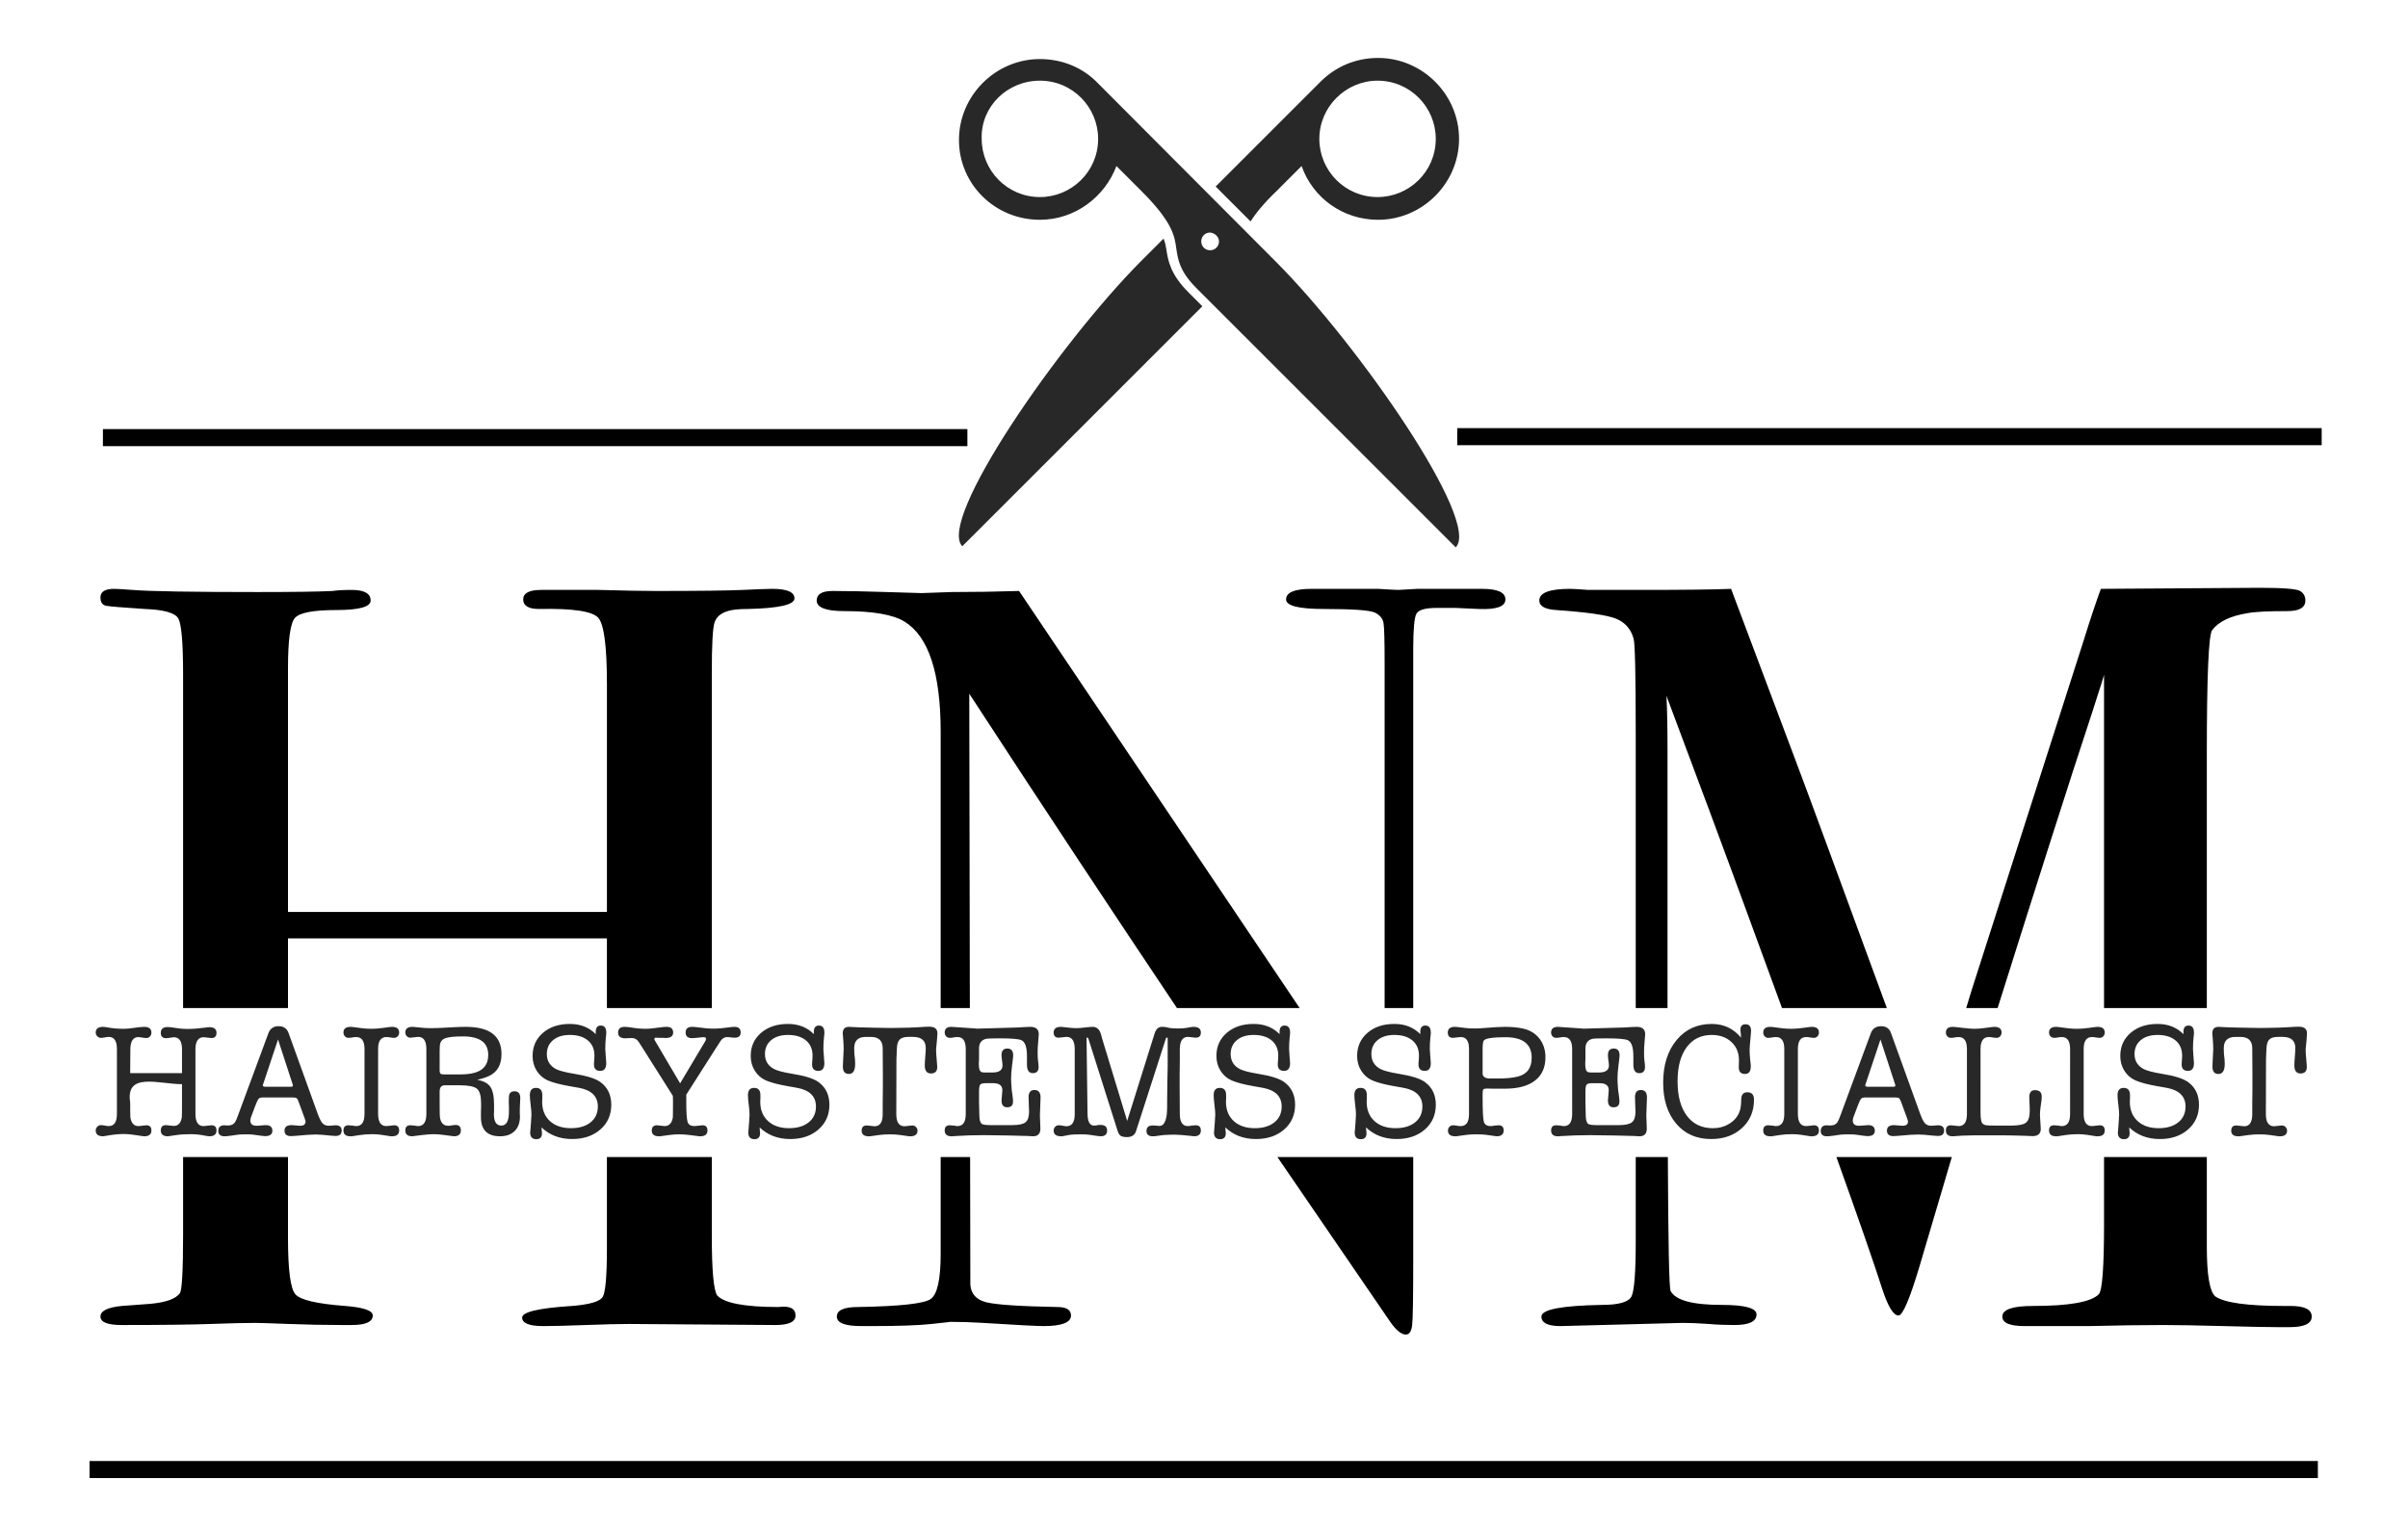 <?xml version="1.0" encoding="UTF-8" standalone="no"?>
<!-- Generator: Assembly 2.4 - http://assemblyapp.co -->

<svg
   version="1.1"
   width="3571.138"
   height="2272.675"
   viewBox="0 0 3571.139 2272.675"
   id="svg241"
   sodipodi:docname="banner.svg"
   inkscape:version="1.2.2 (b0a84865, 2022-12-01)"
   xmlns:inkscape="http://www.inkscape.org/namespaces/inkscape"
   xmlns:sodipodi="http://sodipodi.sourceforge.net/DTD/sodipodi-0.dtd"
   xmlns="http://www.w3.org/2000/svg"
   xmlns:svg="http://www.w3.org/2000/svg">
  <defs
     id="defs245" />
  <sodipodi:namedview
     id="namedview243"
     pagecolor="#ffffff"
     bordercolor="#000000"
     borderopacity="0.25"
     inkscape:showpageshadow="2"
     inkscape:pageopacity="0.0"
     inkscape:pagecheckerboard="0"
     inkscape:deskcolor="#d1d1d1"
     showgrid="false"
     inkscape:zoom="0.13421235"
     inkscape:cx="909.00722"
     inkscape:cy="894.10547"
     inkscape:window-width="1309"
     inkscape:window-height="854"
     inkscape:window-x="0"
     inkscape:window-y="44"
     inkscape:window-maximized="0"
     inkscape:current-layer="svg241" />
  <path
     d="m 1729.687,369.624 c -0.822,-4.933 -1.644,-9.867 -4.111,-15.623 l -33.711,33.711 c -121.687,122.509 -302.573,383.972 -264.751,422.616 l 356.016,-356.017 -20.555,-20.555 c -27.133,-27.133 -30.422,-47.689 -32.888,-64.132 z m 163.619,-86.332 37,-36.999 c 16.444,46.866 60.843,79.754 113.465,79.754 65.776,0 120.043,-54.265 120.043,-120.043 0,-65.776 -54.266,-120.043 -120.043,-120.043 -33.711,0 -63.311,13.156 -85.51,35.355 l -155.398,155.398 51.799,51.798 c 6.577,-10.688 18.911,-26.31 38.644,-45.221 z M 2042.949,119.672 c 48.51,0 86.332,39.466 86.332,86.331 0,48.51 -39.466,86.332 -86.332,86.332 -48.51,0 -86.332,-39.466 -86.332,-86.332 0,-47.688 39.466,-86.331 86.332,-86.331 z m -500.725,206.374 c 51.798,0 96.198,-33.71 113.465,-79.754 l 36.999,36.999 c 46.044,46.044 49.333,66.599 51.799,85.51 2.467,16.444 4.933,32.889 27.955,56.732 l 386.439,386.439 c 37.821,-37.822 -143.064,-299.284 -265.574,-422.616 L 1627.733,122.961 c -21.378,-22.199 -51.8,-35.354 -85.51,-35.354 -65.777,0 -120.043,54.265 -120.043,120.043 0,65.776 53.444,118.397 120.043,118.397 z m 265.573,32.067 c 0,7.399 -5.755,13.155 -13.155,13.155 -7.4,0 -13.155,-5.756 -13.155,-13.155 0,-7.4 5.755,-13.156 13.155,-13.156 7.4,0.823 13.155,6.577 13.155,13.156 z M 1542.224,119.672 c 48.51,0 86.331,39.466 86.331,86.331 0,48.51 -39.465,86.332 -86.331,86.332 -48.51,0 -86.332,-39.466 -86.332,-86.332 -1.644,-47.688 37.822,-86.331 86.332,-86.331 z"
     fill="#282828"
     fill-opacity="1"
     id="siccors"
     style="stroke-width:12.656" />
  <path
     id="path214"
     style="stroke-width:12.656"
     d="m 3351.36,871.979 -235.698,1.572 c -7.341,19.904 -15.719,45.046 -25.148,75.425 l -166.559,520.113 c -2.739,8.628 -5.29,17.632 -8.011,26.296 h 46.617 c 57.834,-183.769 106.933,-337.935 140.522,-439.558 11.53,-35.617 17.288,-53.948 17.288,-54.996 v 494.554 h 152.419 v -376.705 c 0,-115.231 2.62,-176.512 7.859,-183.845 9.429,-12.571 26.719,-20.952 51.855,-25.142 10.479,-2.095 30.375,-3.143 59.712,-3.143 17.807,0 26.718,-5.238 26.718,-15.713 0,-6.285 -2.62,-10.999 -7.859,-14.142 -5.24,-3.143 -25.149,-4.715 -59.714,-4.715 z m -3181.959,1.572 c -13.618,0 -20.428,4.192 -20.428,12.572 0,7.333 2.874,11.523 8.632,12.57 5.771,1.048 24.882,2.619 57.358,4.715 28.287,1.048 44.778,5.761 49.499,14.142 4.708,8.381 7.075,36.141 7.075,83.281 v 494.554 H 427.097 V 1392.094 H 900.07 v 103.291 h 155.562 V 997.687 c 0,-40.855 1.31,-65.473 3.929,-73.854 2.619,-8.38 9.165,-14.142 19.64,-17.285 6.286,-2.095 16.239,-3.141 29.857,-3.141 46.093,-1.048 69.139,-6.285 69.139,-15.713 0,-9.428 -11.001,-14.144 -33,-14.144 -6.285,0 -20.689,0.524 -43.211,1.572 -22.523,1.048 -65.734,1.572 -129.635,1.572 -18.855,0 -47.139,-0.524 -84.851,-1.572 h -76.997 -7.857 c -17.809,0 -26.712,4.714 -26.712,14.142 0,9.428 7.857,14.144 23.571,14.144 50.282,-1.048 79.615,3.404 87.996,13.356 8.38,9.952 12.57,42.688 12.57,98.209 v 337.839 H 427.097 V 991.401 c 0,-41.902 3.404,-66.781 10.213,-74.638 6.809,-7.857 27.236,-11.786 61.282,-11.786 34.045,0 51.069,-4.714 51.069,-14.142 0,-10.476 -9.428,-15.713 -28.287,-15.713 -11.517,0 -20.947,0.524 -28.287,1.572 -20.946,1.048 -58.13,1.572 -111.565,1.572 -97.415,0 -159.229,-1.048 -185.415,-3.143 -13.618,-1.048 -22.516,-1.572 -26.705,-1.572 z m 1775.609,0 c -25.141,0 -37.713,5.238 -37.713,15.713 0,9.428 18.856,14.144 56.569,14.144 42.949,0 68.091,1.832 75.424,5.498 7.333,3.666 11.524,8.904 12.57,15.713 1.048,6.809 1.573,26.452 1.573,58.926 v 511.839 h 42.425 V 963.118 c 0,-29.332 1.57,-46.879 4.713,-52.64 3.143,-5.762 13.096,-8.642 29.857,-8.642 h 28.284 l 34.57,1.572 c 26.189,1.048 39.282,-3.668 39.282,-14.144 0,-10.475 -11.521,-15.713 -34.568,-15.713 h -48.711 -47.14 c -17.809,1.048 -27.237,1.572 -28.285,1.572 -3.143,0 -13.095,-0.524 -29.855,-1.572 h -43.997 z m 383.408,0 c -30.38,0 -45.568,5.762 -45.568,17.285 0,8.38 8.379,13.094 25.141,14.142 45.045,3.143 74.377,7.334 87.996,12.572 13.618,5.238 22.522,15.189 26.712,29.855 2.095,7.333 3.143,54.472 3.143,141.42 v 406.56 h 47.14 v -381.418 c 0,-34.569 -0.523,-61.806 -1.571,-81.71 l 62.853,168.132 c 45,120.998 74.741,202.847 108.498,294.995 h 155.475 c -56.888,-154.971 -121.83,-332.26 -138.264,-375.132 -56.569,-150.849 -87.473,-233.084 -92.71,-246.702 -25.142,1.048 -68.614,1.572 -130.421,1.572 h -81.71 c -13.618,-1.048 -22.523,-1.572 -26.712,-1.572 z m -1093.652,3.143 c -15.714,0 -23.573,4.714 -23.573,14.142 0,10.476 13.618,15.713 40.856,15.713 42.949,0 72.806,5.238 89.567,15.713 35.617,21.999 53.424,76.474 53.424,163.421 v 409.701 h 43.264 l -0.836,-466.27 c 116.45,178.703 216.092,329.043 307.964,466.27 h 181.968 L 1511.32,876.694 c -32.475,1.048 -65.995,1.572 -100.564,1.572 -26.19,1.048 -40.856,1.572 -43.999,1.572 -2.096,0 -19.379,-0.524 -51.853,-1.572 -32.475,-1.048 -59.187,-1.572 -80.138,-1.572 z M 271.539,1716.403 v 114.094 c 0,53.426 -1.583,82.757 -4.722,87.996 -6.278,8.38 -20.946,13.619 -43.993,15.713 -14.669,1.048 -28.805,2.096 -42.424,3.143 -20.959,2.096 -31.427,7.332 -31.427,15.713 0,8.38 10.468,12.57 31.427,12.57 58.662,0 102.655,-0.525 131.993,-1.571 29.325,-1.048 51.32,-1.571 65.989,-1.571 5.24,0 21.744,0.523 49.499,1.571 27.755,1.047 54.208,1.571 79.356,1.571 h 14.136 c 20.954,0 31.43,-4.714 31.43,-14.142 0,-7.333 -13.619,-12.046 -40.859,-14.142 -41.905,-3.143 -66.52,-8.904 -73.848,-17.285 -7.328,-8.38 -10.999,-36.14 -10.999,-83.281 V 1716.403 Z m 628.531,0 v 134.522 c 0,41.903 -2.096,66.259 -6.286,73.068 -4.19,6.809 -19.38,11.261 -45.568,13.356 -49.235,3.143 -73.854,8.905 -73.854,17.285 0,8.381 10.475,12.57 31.427,12.57 13.618,0 34.569,-0.524 62.853,-1.571 28.284,-1.048 49.76,-1.571 64.425,-1.571 l 216.845,1.571 c 19.903,0 29.855,-4.714 29.855,-14.142 0,-10.476 -8.38,-14.666 -25.141,-12.57 -50.283,0 -80.661,-5.763 -91.137,-17.285 -5.239,-8.381 -7.858,-37.712 -7.858,-87.996 V 1716.403 Z m 494.971,0 v 143.949 c 0,37.713 -4.974,59.973 -14.926,66.782 -9.952,6.809 -45.832,10.738 -107.638,11.786 -20.951,0 -31.427,4.713 -31.427,14.142 0,9.428 12.046,14.142 36.139,14.142 h 15.715 c 39.807,0 69.4,-1.048 88.78,-3.143 19.381,-2.096 28.546,-3.143 27.498,-3.143 15.714,0 31.951,0.524 48.712,1.572 50.283,3.143 80.14,4.715 89.569,4.715 27.236,0 40.854,-5.238 40.854,-15.713 0,-8.38 -6.81,-12.57 -20.428,-12.57 -55.521,-1.048 -90.614,-3.405 -105.281,-7.072 -14.666,-3.667 -22.523,-12.31 -23.569,-25.928 l -0.34,-189.518 z m 499.375,0 168.445,246.087 c 8.381,11.523 15.714,17.285 22,17.285 5.237,0 8.379,-4.714 9.427,-14.142 1.048,-9.428 1.571,-41.902 1.571,-97.423 V 1716.403 Z m 531.425,0 v 125.095 c 0,46.093 -2.096,73.328 -6.286,81.708 -4.189,8.381 -18.855,12.572 -43.997,12.572 -59.711,1.047 -89.567,6.809 -89.567,17.285 0,9.428 9.429,14.142 28.285,14.142 l 180.704,-4.715 c 11.522,0 24.618,0.523 39.282,1.571 11.524,1.047 24.093,1.571 37.713,1.571 21.998,0 32.998,-5.238 32.998,-15.713 0,-9.429 -17.285,-14.142 -51.855,-14.142 -42.95,0 -68.091,-6.81 -75.424,-20.428 -2.477,-1.652 -3.69,-79.542 -4.215,-198.947 z m 297.603,0 c 31.547,88.136 55.959,157.957 68.52,197.375 8.381,25.142 16.237,37.713 23.569,37.713 6.286,0 16.762,-24.618 31.427,-73.854 l 47.661,-161.234 z m 396.928,0 v 98.382 c 0,64.948 -2.622,100.041 -7.861,105.279 -11.517,11.524 -43.993,17.285 -97.418,17.285 -30.379,0 -45.568,5.238 -45.568,15.713 0,9.428 10.999,14.142 32.998,14.142 h 10.999 84.853 c 41.905,-1.048 78.571,-1.571 109.997,-1.571 20.946,0 50.801,0.523 89.567,1.571 38.754,1.047 65.471,1.571 80.14,1.571 h 17.276 c 21.997,0 32.996,-5.238 32.996,-15.713 0,-10.476 -10.468,-15.713 -31.427,-15.713 h -9.429 c -54.473,0 -88.517,-4.715 -102.136,-14.144 -8.379,-7.333 -12.569,-31.95 -12.569,-73.852 V 1716.403 Z" />
  <path
     d="M 2173.761,647.773 H 3430.482"
     fill="none"
     stroke-width="25.313"
     stroke="#010101"
     stroke-linecap="square"
     stroke-linejoin="miter"
     id="line-top-right" />
  <path
     d="M 165.282,649.197 H 1422.013"
     fill="none"
     stroke-width="25.313"
     stroke="#010101"
     stroke-linecap="square"
     stroke-linejoin="miter"
     id="line-top-left" />
  <path
     d="m 193.329,1556.445 c 0.165,-12.007 4.164,-18.011 12.011,-18.011 0.962,0 2.721,0.24 5.278,0.72 2.569,0.481 4.721,0.721 6.48,0.721 2.088,0 3.848,-0.761 5.29,-2.282 1.443,-1.521 2.164,-3.402 2.164,-5.644 0,-5.764 -3.531,-8.644 -10.568,-8.644 -3.202,0 -8.125,0.48 -14.77,1.44 -6.645,0.961 -11.644,1.44 -15.01,1.44 -8.809,0 -16.251,-0.559 -22.338,-1.681 -4.48,-0.8 -7.442,-1.2 -8.885,-1.2 -7.366,0 -11.036,2.801 -11.036,8.404 0,2.082 0.759,3.924 2.278,5.524 1.519,1.6 3.316,2.401 5.404,2.401 1.759,0 3.835,-0.241 6.24,-0.72 2.405,-0.481 4.164,-0.72 5.278,-0.72 8.176,0 12.251,6.003 12.251,18.01 v 96.297 c 0,12.008 -4.075,18.011 -12.251,18.011 -1.595,0 -3.278,-0.24 -5.037,-0.72 -2.886,-0.481 -5.037,-0.72 -6.48,-0.72 -2.088,0 -3.885,0.8 -5.404,2.401 -1.519,1.601 -2.278,3.442 -2.278,5.523 0,5.764 3.67,8.646 11.036,8.646 0.165,0 1.202,-0.161 3.126,-0.481 l 5.759,-0.961 c 7.695,-1.281 14.896,-1.921 21.617,-1.921 5.759,0 12.492,0.64 20.174,1.921 5.759,0.961 9.201,1.442 10.328,1.442 7.037,0 10.568,-2.882 10.568,-8.646 0,-5.123 -2.481,-7.685 -7.455,-7.685 -1.278,0 -3.24,0.2 -5.873,0.601 -2.645,0.4 -4.607,0.6 -5.885,0.6 -6.733,0 -10.733,-4.403 -12.011,-13.208 -0.165,-1.12 -0.24,-8.324 -0.24,-21.612 -7.352,-46.066 42.498,-27.377 76.849,-27.377 v 27.136 c 0,13.288 -0.089,20.492 -0.24,21.613 -1.278,8.805 -5.29,13.207 -12.011,13.207 -1.278,0 -3.202,-0.2 -5.759,-0.6 -2.569,-0.4 -4.48,-0.6 -5.771,-0.6 -5.113,0 -7.682,2.641 -7.682,7.924 0,5.764 3.518,8.646 10.568,8.646 0.645,0 4.48,-0.561 11.53,-1.681 6.075,-0.961 13.53,-1.442 22.326,-1.442 6.569,0 12.656,0.561 18.25,1.681 4.809,0.961 7.936,1.442 9.366,1.442 7.05,0 10.568,-2.882 10.568,-8.646 0,-5.123 -2.481,-7.685 -7.442,-7.685 -1.278,0 -3.24,0.2 -5.885,0.601 -2.645,0.4 -4.594,0.6 -5.885,0.6 -7.999,0 -11.998,-6.003 -11.998,-18.011 v -95.816 c 0,-12.007 4.075,-18.011 12.239,-18.011 1.278,0 3.202,0.2 5.771,0.6 2.557,0.401 4.48,0.601 5.759,0.601 4.961,0 7.442,-2.562 7.442,-7.685 0,-5.603 -3.518,-8.405 -10.568,-8.405 -1.43,0 -4.48,0.32 -9.125,0.961 -7.999,1.12 -16.01,1.681 -24.009,1.681 -4.961,0 -10.403,-0.48 -16.327,-1.44 -5.923,-0.961 -10.011,-1.442 -12.251,-1.442 -6.885,0 -10.328,2.882 -10.328,8.646 0,5.283 2.569,7.924 7.682,7.924 1.759,0 3.885,-0.239 6.366,-0.72 2.481,-0.48 4.202,-0.72 5.164,-0.72 8.163,0 12.251,6.004 12.251,18.011 v 35.301 h -76.849 z m 257.91,100.859 c 1.278,3.522 1.924,5.604 1.924,6.245 0,4.322 -2.645,6.484 -7.923,6.484 -1.443,0 -3.569,-0.161 -6.366,-0.481 -2.797,-0.32 -4.923,-0.48 -6.366,-0.48 -7.037,0 -10.568,2.721 -10.568,8.165 0,5.444 3.202,8.165 9.606,8.165 1.759,0 4.329,-0.159 7.695,-0.48 13.277,-1.281 22.883,-1.921 28.806,-1.921 4.974,0 12.492,0.559 22.579,1.681 2.886,0.32 5.202,0.48 6.961,0.48 6.088,0 9.125,-2.721 9.125,-8.165 0,-5.123 -3.038,-7.685 -9.125,-7.685 0,0 -2.24,0.161 -6.72,0.481 -0.645,0.16 -1.607,0.24 -2.886,0.24 -4.164,0 -7.366,-1.201 -9.606,-3.603 -2.24,-2.401 -4.721,-7.363 -7.442,-14.889 l -42.981,-119.11 c -2.405,-6.724 -7.29,-10.086 -14.656,-10.086 -7.518,0 -12.568,3.362 -15.124,10.086 l -44.664,120.792 c -2.24,6.243 -3.848,10.006 -4.809,11.287 -2.24,3.362 -5.518,5.042 -9.847,5.042 h -3.113 c -0.645,-0.16 -1.607,-0.24 -2.886,-0.24 -6.088,0 -9.125,2.802 -9.125,8.405 0,5.284 3.126,7.925 9.366,7.925 2.076,0 5.366,-0.32 9.847,-0.961 l 10.087,-1.442 c 2.24,-0.32 6.164,-0.48 11.77,-0.48 5.113,0 8.796,0.16 11.036,0.48 l 12.011,1.682 c 2.24,0.32 3.999,0.48 5.278,0.48 7.214,0 10.808,-2.641 10.808,-7.924 0,-5.604 -3.278,-8.405 -9.847,-8.405 -1.43,0 -3.632,0.159 -6.594,0.48 -2.962,0.32 -5.252,0.481 -6.847,0.481 -6.24,0 -9.366,-2.562 -9.366,-7.685 0,-1.601 0.316,-3.282 0.962,-5.043 l 6.961,-18.491 c 1.924,-4.963 3.48,-8.005 4.683,-9.125 1.202,-1.12 3.405,-1.681 6.607,-1.681 h 42.74 c 3.202,0 5.328,0.32 6.366,0.961 1.038,0.64 2.038,2.241 3,4.803 z m -17.289,-48.989 c 0.316,0.961 0.481,1.601 0.481,1.921 0,1.281 -0.962,1.921 -2.886,1.921 h -38.184 c -2.392,0 -3.594,-0.72 -3.594,-2.162 0,-0.159 0.152,-0.72 0.481,-1.681 l 22.085,-66.28 z m 106.624,44.186 c 0,12.008 -4.082,18.011 -12.247,18.011 -1.606,0 -3.277,-0.24 -5.049,-0.72 -3.519,-0.32 -5.683,-0.481 -6.48,-0.481 -4.961,0 -7.442,2.562 -7.442,7.685 0,5.764 3.443,8.646 10.328,8.646 h 1.924 c 0.797,-0.161 1.354,-0.24 1.671,-0.24 l 11.053,-1.681 c 5.283,-0.801 11.287,-1.201 18.01,-1.201 4.644,0 9.046,0.32 13.208,0.961 l 12.488,1.921 c 0.48,0 1.04,0.08 1.681,0.24 h 1.681 c 7.045,0 10.567,-2.882 10.567,-8.646 0,-5.123 -2.482,-7.685 -7.444,-7.685 -1.281,0 -3.443,0.24 -6.484,0.721 -2.082,0.32 -3.763,0.48 -5.044,0.48 -8.165,0 -12.247,-6.003 -12.247,-18.011 v -96.297 c 0,-11.846 4.083,-17.771 12.247,-17.771 2.241,0 3.922,0.161 5.044,0.481 2.721,0.48 4.883,0.72 6.484,0.72 2.081,0 3.842,-0.761 5.283,-2.282 1.442,-1.52 2.162,-3.402 2.162,-5.644 0,-5.603 -3.522,-8.404 -10.567,-8.404 -0.961,0 -2.081,0.08 -3.361,0.239 l -10.807,1.442 c -5.923,0.8 -11.367,1.2 -16.329,1.2 -5.123,0 -10.086,-0.32 -14.889,-0.961 l -12.733,-1.681 c -1.278,-0.16 -2.392,-0.239 -3.354,-0.239 -7.05,0 -10.568,2.801 -10.568,8.404 0,2.241 0.721,4.123 2.164,5.644 1.443,1.521 3.202,2.282 5.278,2.282 1.759,0 3.923,-0.241 6.48,-0.72 1.126,-0.32 2.81,-0.481 5.049,-0.481 8.166,0 12.247,5.924 12.247,17.771 z m 184.91,-56.433 c 12.168,-5.764 18.25,-16.57 18.25,-32.419 0,-26.896 -17.61,-40.343 -52.831,-40.343 -5.123,0 -10.726,0.16 -16.81,0.48 l -18.25,0.961 c -6.084,0.32 -11.607,0.48 -16.57,0.48 -4.803,0 -8.805,-0.159 -12.007,-0.48 l -12.248,-1.201 c -1.601,-0.16 -2.721,-0.239 -3.361,-0.239 -7.044,0 -10.567,2.801 -10.567,8.404 0,2.082 0.72,3.883 2.162,5.404 1.44,1.52 3.202,2.281 5.283,2.281 1.281,0 3.202,-0.2 5.764,-0.6 2.562,-0.4 4.483,-0.6 5.764,-0.6 8.165,0 12.246,6.003 12.246,18.01 v 96.297 c 0,12.008 -4.082,18.011 -12.246,18.011 -1.601,0 -3.283,-0.24 -5.044,-0.72 -3.522,-0.32 -5.684,-0.481 -6.484,-0.481 -4.963,0 -7.444,2.562 -7.444,7.685 0,5.764 3.443,8.646 10.326,8.646 -0.161,0 1.04,-0.161 3.602,-0.481 l 11.527,-1.44 c 6.403,-0.801 12.007,-1.201 16.809,-1.201 3.842,0 8.246,0.32 13.208,0.961 l 12.968,1.681 c 2.402,0.32 3.602,0.481 3.602,0.481 6.885,0 10.326,-2.882 10.326,-8.646 0,-5.444 -2.562,-8.165 -7.684,-8.165 -1.442,0 -3.522,0.241 -6.245,0.72 -1.12,0.32 -2.801,0.481 -5.042,0.481 -6.565,0 -10.567,-4.003 -12.007,-12.007 -0.32,-1.601 -0.481,-8.325 -0.481,-20.173 v -18.491 c 0,-6.243 2.562,-9.366 7.685,-9.366 h 22.333 c 12.807,0 21.252,1.721 25.335,5.164 4.082,3.441 6.123,10.526 6.123,21.252 v 5.283 l -0.241,8.165 v 7.205 c 0,19.05 9.445,28.577 28.338,28.577 9.285,0 16.529,-2.602 21.732,-7.805 5.203,-5.203 7.805,-12.447 7.805,-21.732 0,-1.921 -0.08,-3.363 -0.24,-4.323 v -6.003 c 0,-0.961 0.08,-3.122 0.24,-6.484 l 0.24,-5.044 c 0.16,-3.361 0.239,-5.123 0.239,-5.283 0,-6.724 -2.881,-10.086 -8.644,-10.086 -3.683,0 -6.164,1.361 -7.444,4.082 -0.64,1.762 -0.961,4.964 -0.961,9.606 v 3.361 l 0.24,6.004 v 7.204 c 0,13.769 -3.763,20.652 -11.287,20.652 -7.365,0 -11.046,-5.764 -11.046,-17.291 0,-1.28 0.08,-2.24 0.239,-2.881 v -11.048 c 0,-12.167 -1.801,-20.892 -5.403,-26.174 -3.602,-5.284 -10.126,-8.806 -19.572,-10.567 7.204,-1.601 13.128,-3.522 17.771,-5.764 z m -66.519,-2.16 c -2.722,0 -4.563,-0.361 -5.523,-1.081 -0.961,-0.722 -1.442,-2.441 -1.442,-5.164 v -27.616 l 0.24,-7.685 c 0.159,-5.923 2.601,-9.886 7.324,-11.887 4.723,-2.001 13.728,-3.002 27.016,-3.002 24.975,0 37.463,9.125 37.463,27.377 0,10.886 -4.083,18.65 -12.247,23.294 -6.724,3.842 -16.81,5.764 -30.259,5.764 z m 186.11,-74.925 c -16.329,0 -29.617,4.403 -39.864,13.208 -10.245,8.805 -15.369,20.253 -15.369,34.34 0,8.165 2.041,15.489 6.123,21.973 4.083,6.484 9.566,11.248 16.449,14.289 7.525,3.202 18.091,6.004 31.699,8.405 l 13.689,2.401 c 19.211,3.363 28.817,12.648 28.817,27.857 0,9.926 -3.603,17.771 -10.807,23.534 -7.204,5.764 -16.89,8.646 -29.056,8.646 -13.128,0 -23.534,-3.522 -31.219,-10.567 -7.685,-7.045 -11.526,-16.57 -11.526,-28.577 0,-2.402 0.08,-4.242 0.239,-5.523 v -4.323 c 0,-7.204 -3.121,-10.806 -9.366,-10.806 -6.083,0 -9.125,3.602 -9.125,10.806 0,3.202 0.4,8.005 1.201,14.409 0.8,6.404 1.201,11.207 1.201,14.408 0,1.762 -0.24,5.764 -0.721,12.008 l -0.961,12.487 c -0.16,0.481 -0.239,1.121 -0.239,1.921 0,6.724 3.041,10.086 9.125,10.086 5.603,0 8.405,-2.962 8.405,-8.885 0,-0.801 -0.161,-2.482 -0.481,-5.044 v -1.44 c -0.159,-0.801 -0.239,-1.521 -0.239,-2.162 12.007,11.527 27.135,17.29 45.387,17.29 17.13,0 31.098,-4.722 41.905,-14.167 10.806,-9.447 16.209,-21.693 16.209,-36.742 0,-14.408 -5.283,-25.535 -15.85,-33.38 -7.045,-5.283 -20.092,-9.445 -39.143,-12.487 -12.807,-2.082 -21.773,-4.403 -26.896,-6.965 -9.125,-4.803 -13.688,-12.248 -13.688,-22.333 0,-8.646 3.082,-15.529 9.245,-20.652 6.164,-5.122 14.448,-7.684 24.854,-7.684 11.367,0 20.292,2.721 26.776,8.165 6.485,5.444 9.726,12.968 9.726,22.574 0,1.28 -0.08,3.041 -0.24,5.283 l -0.48,6.484 v 1.201 c 0,6.403 3.121,9.605 9.366,9.605 5.923,0 8.885,-3.842 8.885,-11.526 0,-1.442 -0.08,-2.562 -0.24,-3.363 l -0.72,-9.605 c -0.32,-4.323 -0.48,-6.885 -0.48,-7.685 0,-6.243 0.239,-11.607 0.72,-16.09 0.48,-4.483 0.72,-6.884 0.72,-7.204 v -1.442 c 0,-6.884 -2.721,-10.325 -8.165,-10.325 -4.963,0 -7.444,3.121 -7.444,9.366 v 3.361 c -9.926,-10.086 -22.733,-15.129 -38.423,-15.129 z m 152.972,117.671 c 0,12.647 -0.081,19.691 -0.241,21.132 -1.442,8.485 -5.523,12.727 -12.247,12.727 -1.281,0 -3.162,-0.2 -5.644,-0.6 -2.481,-0.401 -4.363,-0.601 -5.643,-0.601 -5.123,0 -7.684,2.643 -7.684,7.925 0,5.603 3.602,8.405 10.806,8.405 h 1.681 c 0.64,-0.161 1.121,-0.24 1.442,-0.24 l 12.246,-1.681 c 4.644,-0.64 9.526,-0.961 14.65,-0.961 4.802,0 9.685,0.32 14.648,0.961 l 13.208,1.681 c 0.48,0 1.04,0.08 1.681,0.24 h 1.44 c 7.204,0 10.807,-2.882 10.807,-8.646 0,-5.123 -2.482,-7.685 -7.444,-7.685 -1.281,0 -3.243,0.2 -5.884,0.601 -2.641,0.4 -4.603,0.6 -5.884,0.6 -5.444,0 -8.845,-2.001 -10.206,-6.003 -1.361,-4.003 -2.042,-14.169 -2.042,-30.499 v -10.086 l 47.309,-74.204 3.602,-5.523 c 2.562,-3.842 5.923,-5.764 10.086,-5.764 0.961,0 2.721,0.161 5.283,0.481 1.281,0.32 3.122,0.48 5.523,0.48 5.923,0 8.886,-2.562 8.886,-7.685 0,-5.603 -3.043,-8.404 -9.127,-8.404 -2.241,0 -4.963,0.239 -8.165,0.72 -8.325,1.281 -15.929,1.921 -22.813,1.921 -6.565,0 -14.328,-0.64 -23.294,-1.921 -3.363,-0.481 -6.243,-0.72 -8.646,-0.72 -6.404,0 -9.606,2.801 -9.606,8.404 0,5.604 3.283,8.405 9.847,8.405 1.44,0 3.522,-0.16 6.243,-0.48 l 6.243,-0.72 4.324,-0.24 h 0.48 c 2.082,0 3.122,0.72 3.122,2.162 0,1.281 -0.4,2.562 -1.201,3.842 l -37.222,62.436 -36.741,-62.436 c -0.64,-1.121 -1.04,-1.802 -1.201,-2.042 -0.16,-0.24 -0.24,-0.681 -0.24,-1.321 0,-1.44 0.961,-2.081 2.882,-1.921 l 4.803,0.241 h 6.004 l 2.401,0.24 c 7.844,0 11.767,-2.722 11.767,-8.166 0,-5.603 -3.282,-8.404 -9.845,-8.404 -2.401,0 -5.283,0.239 -8.646,0.72 -9.925,1.44 -17.369,2.16 -22.333,2.16 -6.723,0 -13.928,-0.64 -21.612,-1.92 -3.842,-0.64 -7.045,-0.961 -9.606,-0.961 -6.404,0 -9.606,2.881 -9.606,8.644 0,5.604 3.683,8.405 11.046,8.405 0.481,0 1.281,-0.08 2.402,-0.24 h 2.16 c 0.961,-0.16 2.402,-0.239 4.324,-0.239 3.522,0 6.484,1.2 8.885,3.602 0.801,0.8 2.722,3.602 5.764,8.405 l 46.588,73.723 c 0,1.762 0.08,3.924 0.241,6.484 z m 170.501,-117.671 c -16.329,0 -29.617,4.403 -39.864,13.208 -10.246,8.805 -15.368,20.253 -15.368,34.34 0,8.165 2.04,15.489 6.123,21.973 4.083,6.484 9.566,11.248 16.45,14.289 7.524,3.202 18.091,6.004 31.699,8.405 l 13.688,2.401 c 19.212,3.363 28.817,12.648 28.817,27.857 0,9.926 -3.602,17.771 -10.806,23.534 -7.204,5.764 -16.89,8.646 -29.058,8.646 -13.127,0 -23.533,-3.522 -31.218,-10.567 -7.685,-7.045 -11.527,-16.57 -11.527,-28.577 0,-2.402 0.081,-4.242 0.24,-5.523 v -4.323 c 0,-7.204 -3.122,-10.806 -9.366,-10.806 -6.084,0 -9.125,3.602 -9.125,10.806 0,3.202 0.4,8.005 1.201,14.409 0.8,6.404 1.2,11.207 1.2,14.408 0,1.762 -0.239,5.764 -0.72,12.008 l -0.961,12.487 c -0.16,0.481 -0.24,1.121 -0.24,1.921 0,6.724 3.042,10.086 9.127,10.086 5.603,0 8.405,-2.962 8.405,-8.885 0,-0.801 -0.161,-2.482 -0.481,-5.044 v -1.44 c -0.159,-0.801 -0.24,-1.521 -0.24,-2.162 12.007,11.527 27.136,17.29 45.387,17.29 17.13,0 31.099,-4.722 41.905,-14.167 10.807,-9.447 16.21,-21.693 16.21,-36.742 0,-14.408 -5.283,-25.535 -15.85,-33.38 -7.045,-5.283 -20.092,-9.445 -39.143,-12.487 -12.807,-2.082 -21.773,-4.403 -26.896,-6.965 -9.125,-4.803 -13.688,-12.248 -13.688,-22.333 0,-8.646 3.082,-15.529 9.245,-20.652 6.164,-5.122 14.448,-7.684 24.854,-7.684 11.367,0 20.292,2.721 26.776,8.165 6.484,5.444 9.726,12.968 9.726,22.574 0,1.28 -0.08,3.041 -0.24,5.283 l -0.48,6.484 v 1.201 c 0,6.403 3.121,9.605 9.364,9.605 5.924,0 8.886,-3.842 8.886,-11.526 0,-1.442 -0.08,-2.562 -0.24,-3.363 l -0.72,-9.605 c -0.32,-4.323 -0.481,-6.885 -0.481,-7.685 0,-6.243 0.24,-11.607 0.721,-16.09 0.48,-4.483 0.72,-6.884 0.72,-7.204 v -1.442 c 0,-6.884 -2.721,-10.325 -8.165,-10.325 -4.964,0 -7.444,3.121 -7.444,9.366 v 3.361 c -9.927,-10.086 -22.733,-15.129 -38.423,-15.129 z m 160.896,52.111 0.72,-16.81 c 0.32,-5.764 1.762,-9.886 4.322,-12.367 2.562,-2.482 6.804,-3.722 12.729,-3.722 h 6.724 c 12.647,0 18.971,5.523 18.971,16.57 0,2.882 -0.24,7.163 -0.72,12.847 -0.481,5.683 -0.72,9.966 -0.72,12.848 0,8.005 3.041,12.007 9.125,12.007 6.243,0 9.366,-3.282 9.366,-9.845 0,-1.601 -0.32,-5.764 -0.961,-12.488 -0.481,-5.123 -0.72,-8.885 -0.72,-11.287 v -2.641 c 0.48,-4.963 0.92,-9.606 1.32,-13.928 0.4,-4.322 0.6,-7.284 0.6,-8.885 v -0.481 c 0,-6.564 -4.002,-9.845 -12.007,-9.845 -3.682,0 -8.805,0.24 -15.369,0.72 -7.365,0.481 -12.568,0.72 -15.609,0.72 -13.928,0.32 -22.494,0.481 -25.696,0.481 l -27.376,-0.481 c -12.327,-0.32 -18.891,-0.48 -19.692,-0.48 -8.165,-0.481 -13.367,-0.72 -15.609,-0.72 -6.084,0 -9.125,3.361 -9.125,10.086 0,-1.281 0.32,2.321 0.961,10.806 0.32,4.322 0.48,8.485 0.48,12.488 0,2.081 -0.24,6.963 -0.72,14.648 -0.32,5.123 -0.481,8.725 -0.481,10.806 0,7.365 2.963,11.046 8.886,11.046 6.243,0 9.366,-5.042 9.366,-15.128 0,-2.562 -0.08,-4.563 -0.24,-6.004 l -0.961,-8.885 c -0.16,-1.442 -0.24,-4.163 -0.24,-8.166 0,-11.206 5.764,-16.809 17.291,-16.809 h 7.444 c 11.687,0 17.53,5.683 17.53,17.049 l 0.24,39.143 v 20.412 l -0.24,21.132 v 16.81 c 0,12.007 -4.002,18.011 -12.007,18.011 -1.281,0 -3.202,-0.2 -5.764,-0.601 -2.562,-0.4 -4.483,-0.6 -5.764,-0.6 -5.123,0 -7.685,2.562 -7.685,7.685 0,5.603 3.522,8.405 10.567,8.405 h 1.681 c 0.64,-0.161 1.201,-0.24 1.681,-0.24 l 12.008,-1.681 c 4.642,-0.64 10.005,-0.961 16.089,-0.961 5.604,0 10.646,0.32 15.129,0.961 l 11.767,1.681 c 0.32,0 0.881,0.08 1.681,0.24 h 1.442 c 7.204,0 10.806,-2.802 10.806,-8.405 0,-2.082 -0.761,-3.883 -2.281,-5.403 -1.521,-1.521 -3.322,-2.282 -5.403,-2.282 -1.281,0 -3.202,0.2 -5.764,0.6 -2.562,0.401 -4.483,0.601 -5.764,0.601 -8.165,0 -12.247,-6.004 -12.247,-18.011 z m 102.781,81.408 c 0,12.008 -4.082,18.011 -12.248,18.011 -1.601,0 -3.282,-0.24 -5.042,-0.72 -3.522,-0.32 -5.684,-0.481 -6.484,-0.481 -4.963,0 -7.444,2.562 -7.444,7.685 0,5.764 3.361,8.646 10.086,8.646 h 1.44 c 0.801,-0.161 1.521,-0.24 2.162,-0.24 14.409,-0.961 29.137,-1.44 44.187,-1.44 9.925,0 21.693,0.16 35.301,0.48 13.608,0.32 19.852,0.481 18.73,0.481 5.123,0 8.646,0.08 10.567,0.239 3.842,0.32 6.644,0.481 8.405,0.481 7.365,0 11.046,-3.763 11.046,-11.287 0,-2.241 -0.12,-5.564 -0.361,-9.966 -0.239,-4.403 -0.359,-7.725 -0.359,-9.967 0,-2.882 0.159,-7.284 0.48,-13.207 0.32,-5.925 0.481,-10.326 0.481,-13.208 0,-7.365 -3.043,-11.046 -9.125,-11.046 -5.764,0 -8.646,3.602 -8.646,10.806 0,2.402 0.12,5.964 0.361,10.687 0.239,4.722 0.359,8.285 0.359,10.686 0,7.685 -1.76,12.927 -5.283,15.729 -3.522,2.802 -10.006,4.203 -19.451,4.203 h -32.66 c -6.564,0 -10.726,-0.561 -12.488,-1.682 -2.401,-1.601 -3.682,-5.603 -3.841,-12.007 0,-1.761 -0.081,-5.283 -0.24,-10.566 -0.161,-4.323 -0.24,-7.765 -0.24,-10.326 v -14.889 c 0,-5.283 0.52,-8.725 1.56,-10.326 1.042,-1.601 3.883,-2.401 8.525,-2.401 h 10.807 c 9.125,0 13.688,3.441 13.688,10.325 0,1.762 -0.2,4.323 -0.601,7.685 -0.4,3.363 -0.6,5.923 -0.6,7.685 0,6.724 2.802,10.086 8.405,10.086 5.764,0 8.646,-2.882 8.646,-8.646 0,-2.081 -0.24,-4.883 -0.72,-8.405 -0.64,-4.322 -1.042,-7.124 -1.201,-8.405 -0.64,-8.165 -0.961,-13.847 -0.961,-17.049 0,-5.603 0.48,-12.088 1.44,-19.451 1.121,-8.646 1.681,-13.608 1.681,-14.889 0,-6.884 -2.881,-10.326 -8.644,-10.326 -5.764,0 -8.646,3.202 -8.646,9.606 0,2.401 0.24,5.122 0.72,8.165 0.481,3.041 0.721,5.523 0.721,7.444 0,6.884 -5.043,10.326 -15.129,10.326 h -9.847 c -2.721,0 -4.642,-0.161 -5.762,-0.481 -2.882,-0.961 -4.323,-4.642 -4.323,-11.046 v -3.122 c 0,-0.961 0.081,-2.56 0.24,-4.802 v -5.284 -10.806 c 0,-7.844 3.442,-12.648 10.326,-14.409 2.081,-0.48 8.805,-0.72 20.172,-0.72 17.291,0 28.017,0.881 32.18,2.642 5.603,2.402 8.405,10.326 8.405,23.775 v 12.487 c 0,8.486 2.881,12.729 8.644,12.729 5.764,0 8.646,-3.043 8.646,-9.127 0,-2.24 -0.32,-5.683 -0.961,-10.325 -0.32,-2.241 -0.481,-6.164 -0.481,-11.768 0,-4.322 0.24,-9.045 0.721,-14.169 0.64,-6.884 0.961,-10.965 0.961,-12.246 0,-7.365 -4.163,-11.046 -12.488,-11.046 -2.081,0 -4.403,0.08 -6.964,0.239 -7.205,0.481 -11.368,0.721 -12.488,0.721 l -57.875,1.681 h -2.401 c 1.601,0 -9.606,-0.801 -33.62,-2.402 -2.241,-0.16 -3.442,-0.239 -3.602,-0.239 -6.724,0 -10.086,2.801 -10.086,8.404 0,2.241 0.72,4.123 2.162,5.644 1.44,1.521 3.201,2.282 5.283,2.282 1.76,0 3.922,-0.241 6.484,-0.72 1.12,-0.32 2.802,-0.481 5.042,-0.481 8.166,0 12.248,5.924 12.248,17.771 z m 200.759,-117.429 c -2.081,-7.844 -6.243,-11.767 -12.487,-11.767 -2.402,0 -6.204,0.32 -11.407,0.961 -5.203,0.639 -9.325,0.959 -12.368,0.959 -3.682,0 -7.604,-0.239 -11.767,-0.72 l -8.405,-0.961 c -1.442,-0.16 -2.482,-0.239 -3.122,-0.239 -7.204,0 -10.806,2.801 -10.806,8.404 0,5.123 2.482,7.685 7.444,7.685 1.281,0 3.202,-0.2 5.764,-0.6 2.562,-0.4 4.481,-0.6 5.762,-0.6 8.166,0 12.248,6.003 12.248,18.01 v 96.537 c 0,12.007 -4.082,18.011 -12.248,18.011 -1.12,0 -2.881,-0.24 -5.283,-0.72 -2.401,-0.481 -4.483,-0.721 -6.243,-0.721 -2.082,0 -3.842,0.761 -5.283,2.282 -1.442,1.521 -2.162,3.402 -2.162,5.643 0,5.603 3.682,8.405 11.046,8.405 h 1.44 c 0.64,-0.161 1.121,-0.24 1.442,-0.24 l 10.086,-1.921 c 2.562,-0.48 8.244,-0.72 17.051,-0.72 4.963,0 9.045,0.24 12.246,0.72 4.003,0.64 7.765,1.201 11.287,1.681 2.241,0.32 3.922,0.481 5.043,0.481 6.404,0 9.606,-2.802 9.606,-8.405 0,-5.603 -3.122,-8.405 -9.366,-8.405 h -2.882 c -3.043,0.64 -5.444,0.961 -7.205,0.961 -6.243,0 -9.445,-5.843 -9.605,-17.53 l -1.442,-111.667 c 0,-0.961 0.32,-1.442 0.961,-1.442 0.64,0 1.201,0.481 1.682,1.442 l 43.466,137.121 c 1.12,3.683 2.682,6.124 4.683,7.324 2.001,1.201 5.083,1.801 9.245,1.801 7.044,0 11.527,-3.041 13.448,-9.125 l 44.186,-137.121 c 0.48,-0.961 0.961,-1.442 1.441,-1.442 0.8,0 1.201,0.481 1.201,1.442 v 42.505 l -0.48,21.613 c -0.16,10.086 -0.24,17.771 -0.24,23.053 0,13.769 -0.16,21.933 -0.48,24.495 -1.441,12.007 -5.043,18.01 -10.806,18.01 -0.64,0 -2.722,-0.159 -6.244,-0.48 -0.8,-0.161 -2.001,-0.24 -3.602,-0.24 -6.404,0 -9.606,2.722 -9.606,8.165 0,5.284 3.122,7.925 9.366,7.925 2.241,0 4.803,-0.24 7.684,-0.72 6.884,-1.121 14.088,-1.682 21.613,-1.682 7.685,0 17.05,0.64 28.097,1.921 2.722,0.32 3.922,0.481 3.602,0.481 6.884,0 10.326,-2.882 10.326,-8.646 0,-5.123 -2.562,-7.685 -7.685,-7.685 -0.64,0 -2.722,0.161 -6.244,0.481 -1.921,0.48 -3.682,0.72 -5.283,0.72 -8.005,0 -12.007,-6.003 -12.007,-18.011 l -0.24,-37.942 v -20.412 l 0.24,-21.132 v -16.81 c 0,-12.007 4.082,-18.01 12.247,-18.01 1.281,0 3.162,0.2 5.643,0.6 2.482,0.4 4.363,0.6 5.643,0.6 5.123,0 7.685,-2.562 7.685,-7.685 0,-5.603 -3.682,-8.404 -11.046,-8.404 -1.441,0 -2.402,0.08 -2.882,0.239 l -8.405,1.442 c -2.722,0.48 -6.484,0.72 -11.287,0.72 -4.483,0 -8.005,-0.161 -10.566,-0.481 -0.961,0 -3.042,-0.4 -6.244,-1.2 -2.562,-0.481 -4.643,-0.72 -6.244,-0.72 h -1.201 c -5.123,0 -8.725,3.361 -10.806,10.086 l -40.584,129.436 -36.982,-121.512 z m 226.214,-16.09 c -16.329,0 -29.618,4.403 -39.864,13.208 -10.246,8.805 -15.369,20.253 -15.369,34.34 0,8.165 2.041,15.489 6.124,21.973 4.082,6.484 9.566,11.248 16.45,14.289 7.524,3.202 18.091,6.004 31.699,8.405 l 13.688,2.401 c 19.211,3.363 28.817,12.648 28.817,27.857 0,9.926 -3.602,17.771 -10.806,23.534 -7.204,5.764 -16.89,8.646 -29.057,8.646 -13.128,0 -23.534,-3.522 -31.219,-10.567 -7.684,-7.045 -11.527,-16.57 -11.527,-28.577 0,-2.402 0.08,-4.242 0.24,-5.523 v -4.323 c 0,-7.204 -3.122,-10.806 -9.366,-10.806 -6.084,0 -9.126,3.602 -9.126,10.806 0,3.202 0.4,8.005 1.201,14.409 0.801,6.404 1.201,11.207 1.201,14.408 0,1.762 -0.24,5.764 -0.721,12.008 l -0.961,12.487 c -0.16,0.481 -0.24,1.121 -0.24,1.921 0,6.724 3.042,10.086 9.125,10.086 5.603,0 8.405,-2.962 8.405,-8.885 0,-0.801 -0.16,-2.482 -0.48,-5.044 v -1.44 c -0.16,-0.801 -0.24,-1.521 -0.24,-2.162 12.007,11.527 27.136,17.29 45.387,17.29 17.13,0 31.098,-4.722 41.905,-14.167 10.806,-9.447 16.209,-21.693 16.209,-36.742 0,-14.408 -5.282,-25.535 -15.849,-33.38 -7.044,-5.283 -20.092,-9.445 -39.143,-12.487 -12.807,-2.082 -21.773,-4.403 -26.896,-6.965 -9.126,-4.803 -13.688,-12.248 -13.688,-22.333 0,-8.646 3.082,-15.529 9.245,-20.652 6.164,-5.122 14.448,-7.684 24.855,-7.684 11.367,0 20.292,2.721 26.776,8.165 6.484,5.444 9.726,12.968 9.726,22.574 0,1.28 -0.08,3.041 -0.24,5.283 l -0.48,6.484 v 1.201 c 0,6.403 3.122,9.605 9.366,9.605 5.924,0 8.885,-3.842 8.885,-11.526 0,-1.442 -0.08,-2.562 -0.24,-3.363 l -0.721,-9.605 c -0.32,-4.323 -0.48,-6.885 -0.48,-7.685 0,-6.243 0.24,-11.607 0.72,-16.09 0.48,-4.483 0.721,-6.884 0.721,-7.204 v -1.442 c 0,-6.884 -2.722,-10.325 -8.165,-10.325 -4.963,0 -7.444,3.121 -7.444,9.366 v 3.361 c -9.926,-10.086 -22.733,-15.129 -38.423,-15.129 z m 208.684,0 c -16.329,0 -29.618,4.403 -39.864,13.208 -10.247,8.805 -15.37,20.253 -15.37,34.34 0,8.165 2.041,15.489 6.124,21.973 4.082,6.484 9.566,11.248 16.449,14.289 7.524,3.202 18.091,6.004 31.699,8.405 l 13.688,2.401 c 19.212,3.363 28.817,12.648 28.817,27.857 0,9.926 -3.602,17.771 -10.806,23.534 -7.204,5.764 -16.89,8.646 -29.058,8.646 -13.127,0 -23.534,-3.522 -31.218,-10.567 -7.685,-7.045 -11.527,-16.57 -11.527,-28.577 0,-2.402 0.08,-4.242 0.24,-5.523 v -4.323 c 0,-7.204 -3.122,-10.806 -9.366,-10.806 -6.084,0 -9.125,3.602 -9.125,10.806 0,3.202 0.4,8.005 1.201,14.409 0.8,6.404 1.2,11.207 1.2,14.408 0,1.762 -0.24,5.764 -0.72,12.008 l -0.961,12.487 c -0.159,0.481 -0.24,1.121 -0.24,1.921 0,6.724 3.043,10.086 9.125,10.086 5.604,0 8.405,-2.962 8.405,-8.885 0,-0.801 -0.16,-2.482 -0.48,-5.044 v -1.44 c -0.161,-0.801 -0.24,-1.521 -0.24,-2.162 12.007,11.527 27.136,17.29 45.387,17.29 17.13,0 31.099,-4.722 41.905,-14.167 10.807,-9.447 16.21,-21.693 16.21,-36.742 0,-14.408 -5.284,-25.535 -15.85,-33.38 -7.044,-5.283 -20.092,-9.445 -39.143,-12.487 -12.808,-2.082 -21.773,-4.403 -26.896,-6.965 -9.125,-4.803 -13.688,-12.248 -13.688,-22.333 0,-8.646 3.082,-15.529 9.245,-20.652 6.163,-5.122 14.448,-7.684 24.854,-7.684 11.367,0 20.292,2.721 26.776,8.165 6.484,5.444 9.726,12.968 9.726,22.574 0,1.28 -0.081,3.041 -0.24,5.283 l -0.481,6.484 v 1.201 c 0,6.403 3.122,9.605 9.366,9.605 5.924,0 8.886,-3.842 8.886,-11.526 0,-1.442 -0.08,-2.562 -0.24,-3.363 l -0.72,-9.605 c -0.32,-4.323 -0.481,-6.885 -0.481,-7.685 0,-6.243 0.24,-11.607 0.721,-16.09 0.48,-4.483 0.72,-6.884 0.72,-7.204 v -1.442 c 0,-6.884 -2.722,-10.325 -8.165,-10.325 -4.964,0 -7.444,3.121 -7.444,9.366 v 3.361 c -9.926,-10.086 -22.735,-15.129 -38.423,-15.129 z m 110.706,133.519 c 0,12.008 -4.083,18.011 -12.248,18.011 -2.241,0 -3.922,-0.159 -5.043,-0.48 -2.562,-0.481 -4.722,-0.721 -6.484,-0.721 -2.081,0 -3.842,0.761 -5.283,2.282 -1.44,1.521 -2.162,3.402 -2.162,5.643 0,5.603 3.602,8.405 10.807,8.405 h 1.681 c 0.64,-0.161 1.12,-0.24 1.44,-0.24 l 13.928,-1.921 c 3.522,-0.48 8.085,-0.72 13.689,-0.72 6.723,0 11.767,0.24 15.128,0.72 l 12.007,1.681 c 2.241,0.32 3.363,0.481 3.363,0.481 7.045,0 10.566,-2.882 10.566,-8.646 0,-5.123 -2.481,-7.685 -7.444,-7.685 -0.8,0 -2.962,0.161 -6.484,0.481 -1.601,0.48 -3.282,0.72 -5.042,0.72 -5.764,0 -9.245,-2.162 -10.447,-6.484 -1.201,-4.322 -1.801,-16.649 -1.801,-36.982 v -4.803 c 0,-3.202 0.361,-5.244 1.081,-6.123 0.72,-0.881 2.362,-1.321 4.923,-1.321 h 0.48 c 0.961,0.161 4.083,0.24 9.366,0.24 h 17.051 c 19.531,0 34.461,-4.003 44.785,-12.007 10.326,-8.005 15.49,-19.532 15.49,-34.581 0,-10.887 -3.002,-20.172 -9.006,-27.857 -6.003,-7.685 -14.288,-12.647 -24.854,-14.889 -7.365,-1.601 -16.17,-2.401 -26.415,-2.401 -6.724,0 -16.651,0.559 -29.778,1.681 -5.604,0.48 -10.406,0.72 -14.409,0.72 -5.764,0 -10.566,-0.241 -14.408,-0.72 l -11.768,-1.442 c -1.281,-0.16 -2.481,-0.239 -3.602,-0.239 -7.043,0 -10.566,2.801 -10.566,8.404 0,5.284 2.562,7.926 7.684,7.926 1.281,0 3.442,-0.241 6.484,-0.72 2.082,-0.32 3.763,-0.481 5.043,-0.481 8.165,0 12.248,5.924 12.248,17.771 z M 2200.44,1543.718 c 2.241,-3.363 12.968,-5.043 32.18,-5.043 25.935,0 38.903,10.165 38.903,30.498 0,15.37 -7.124,24.735 -21.373,28.097 -7.526,1.76 -16.971,2.641 -28.337,2.641 h -13.928 c -6.084,-0.64 -9.125,-3.122 -9.125,-7.444 v -35.541 c 0,-7.204 0.561,-11.606 1.681,-13.207 z m 131.118,108.784 c 0,12.008 -4.083,18.011 -12.248,18.011 -1.601,0 -3.282,-0.24 -5.042,-0.72 -3.522,-0.32 -5.684,-0.481 -6.484,-0.481 -4.964,0 -7.444,2.562 -7.444,7.685 0,5.764 3.362,8.646 10.086,8.646 h 1.44 c 0.801,-0.161 1.521,-0.24 2.162,-0.24 14.408,-0.961 29.137,-1.44 44.186,-1.44 9.926,0 21.693,0.16 35.301,0.48 13.608,0.32 19.853,0.481 18.731,0.481 5.123,0 8.646,0.08 10.567,0.239 3.842,0.32 6.643,0.481 8.405,0.481 7.365,0 11.046,-3.763 11.046,-11.287 0,-2.241 -0.12,-5.564 -0.361,-9.966 -0.239,-4.403 -0.359,-7.725 -0.359,-9.967 0,-2.882 0.16,-7.284 0.48,-13.207 0.32,-5.925 0.481,-10.326 0.481,-13.208 0,-7.365 -3.043,-11.046 -9.127,-11.046 -5.762,0 -8.644,3.602 -8.644,10.806 0,2.402 0.12,5.964 0.359,10.687 0.24,4.722 0.361,8.285 0.361,10.686 0,7.685 -1.761,12.927 -5.283,15.729 -3.522,2.802 -10.006,4.203 -19.451,4.203 h -32.66 c -6.564,0 -10.726,-0.561 -12.488,-1.682 -2.401,-1.601 -3.682,-5.603 -3.842,-12.007 0,-1.761 -0.08,-5.283 -0.239,-10.566 -0.161,-4.323 -0.24,-7.765 -0.24,-10.326 v -14.889 c 0,-5.283 0.52,-8.725 1.56,-10.326 1.04,-1.601 3.883,-2.401 8.525,-2.401 h 10.806 c 9.127,0 13.689,3.441 13.689,10.325 0,1.762 -0.2,4.323 -0.601,7.685 -0.4,3.363 -0.6,5.923 -0.6,7.685 0,6.724 2.802,10.086 8.405,10.086 5.764,0 8.646,-2.882 8.646,-8.646 0,-2.081 -0.24,-4.883 -0.721,-8.405 -0.64,-4.322 -1.04,-7.124 -1.2,-8.405 -0.64,-8.165 -0.961,-13.847 -0.961,-17.049 0,-5.603 0.48,-12.088 1.44,-19.451 1.121,-8.646 1.681,-13.608 1.681,-14.889 0,-6.884 -2.882,-10.326 -8.644,-10.326 -5.764,0 -8.646,3.202 -8.646,9.606 0,2.401 0.24,5.122 0.72,8.165 0.481,3.041 0.72,5.523 0.72,7.444 0,6.884 -5.042,10.326 -15.128,10.326 h -9.847 c -2.721,0 -4.642,-0.161 -5.764,-0.481 -2.881,-0.961 -4.322,-4.642 -4.322,-11.046 v -3.122 c 0,-0.961 0.08,-2.56 0.24,-4.802 v -5.284 -10.806 c 0,-7.844 3.442,-12.648 10.326,-14.409 2.081,-0.48 8.805,-0.72 20.172,-0.72 17.29,0 28.017,0.881 32.179,2.642 5.604,2.402 8.405,10.326 8.405,23.775 v 12.487 c 0,8.486 2.882,12.729 8.646,12.729 5.764,0 8.646,-3.043 8.646,-9.127 0,-2.24 -0.32,-5.683 -0.961,-10.325 -0.32,-2.241 -0.481,-6.164 -0.481,-11.768 0,-4.322 0.24,-9.045 0.721,-14.169 0.64,-6.884 0.959,-10.965 0.959,-12.246 0,-7.365 -4.161,-11.046 -12.487,-11.046 -2.081,0 -4.403,0.08 -6.965,0.239 -7.204,0.481 -11.367,0.721 -12.487,0.721 l -57.875,1.681 h -2.401 c 1.601,0 -9.606,-0.801 -33.62,-2.402 -2.241,-0.16 -3.442,-0.239 -3.602,-0.239 -6.724,0 -10.086,2.801 -10.086,8.404 0,2.241 0.72,4.123 2.16,5.644 1.442,1.521 3.202,2.282 5.284,2.282 1.76,0 3.922,-0.241 6.484,-0.72 1.12,-0.32 2.801,-0.481 5.042,-0.481 8.165,0 12.248,5.924 12.248,17.771 z m 207.003,-133.519 c -21.612,0 -39.023,8.005 -52.231,24.014 -13.207,16.01 -19.811,37.063 -19.811,63.157 0,25.295 6.443,45.548 19.331,60.757 12.888,15.209 30.138,22.813 51.75,22.813 18.731,0 34.02,-5.442 45.868,-16.329 11.846,-10.887 17.771,-24.895 17.771,-42.025 0,-7.365 -3.282,-11.046 -9.847,-11.046 -6.083,0 -9.125,3.682 -9.125,11.046 0,7.844 -0.961,14.089 -2.882,18.731 -2.882,7.045 -7.885,12.727 -15.009,17.051 -7.124,4.322 -15.169,6.484 -24.134,6.484 -16.489,0 -29.337,-6.124 -38.542,-18.372 -9.205,-12.246 -13.808,-29.337 -13.808,-51.269 0,-21.454 4.483,-38.263 13.447,-50.43 8.966,-12.168 21.373,-18.25 37.222,-18.25 12.168,0 22.013,3.602 29.537,10.806 7.525,7.204 11.127,16.57 10.807,28.097 l -0.24,8.644 c -0.159,6.885 2.882,10.326 9.125,10.326 5.764,0 8.646,-3.602 8.646,-10.806 v -2.401 l -0.961,-9.126 c -0.481,-4.482 -0.72,-8.885 -0.72,-13.207 0,-3.043 0.4,-8.566 1.2,-16.571 0.64,-6.403 0.961,-10.245 0.961,-11.526 0,-6.724 -2.721,-10.086 -8.165,-10.086 -5.123,0 -7.685,2.721 -7.685,8.165 0,-0.32 0.161,1.281 0.481,4.803 0,0.159 0.08,0.72 0.241,1.681 v 2.641 l 0.239,2.641 c -11.206,-13.608 -25.695,-20.412 -43.465,-20.412 z m 107.584,133.519 c 0,12.008 -4.082,18.011 -12.246,18.011 -1.601,0 -3.283,-0.24 -5.044,-0.72 -3.522,-0.32 -5.684,-0.481 -6.484,-0.481 -4.963,0 -7.444,2.562 -7.444,7.685 0,5.764 3.443,8.646 10.326,8.646 h 1.921 c 0.8,-0.161 1.361,-0.24 1.681,-0.24 l 11.046,-1.681 c 5.283,-0.801 11.287,-1.201 18.011,-1.201 4.642,0 9.046,0.32 13.208,0.961 l 12.487,1.921 c 0.481,0 1.04,0.08 1.681,0.24 h 1.681 c 7.045,0 10.567,-2.882 10.567,-8.646 0,-5.123 -2.482,-7.685 -7.444,-7.685 -1.281,0 -3.442,0.24 -6.484,0.721 -2.081,0.32 -3.763,0.48 -5.042,0.48 -8.166,0 -12.248,-6.003 -12.248,-18.011 v -96.297 c 0,-11.846 4.082,-17.771 12.248,-17.771 2.24,0 3.922,0.161 5.042,0.481 2.722,0.48 4.883,0.72 6.484,0.72 2.082,0 3.842,-0.761 5.283,-2.282 1.442,-1.52 2.162,-3.402 2.162,-5.644 0,-5.603 -3.522,-8.404 -10.567,-8.404 -0.959,0 -2.081,0.08 -3.361,0.239 l -10.806,1.442 c -5.924,0.8 -11.367,1.2 -16.33,1.2 -5.123,0 -10.086,-0.32 -14.889,-0.961 l -12.727,-1.681 c -1.281,-0.16 -2.401,-0.239 -3.361,-0.239 -7.044,0 -10.567,2.801 -10.567,8.404 0,2.241 0.72,4.123 2.162,5.644 1.44,1.521 3.202,2.282 5.283,2.282 1.76,0 3.922,-0.241 6.484,-0.72 1.12,-0.32 2.802,-0.481 5.044,-0.481 8.165,0 12.246,5.924 12.246,17.771 z m 181.548,4.803 c 1.281,3.522 1.921,5.604 1.921,6.245 0,4.322 -2.642,6.484 -7.925,6.484 -1.44,0 -3.562,-0.161 -6.364,-0.481 -2.801,-0.32 -4.922,-0.48 -6.364,-0.48 -7.045,0 -10.566,2.721 -10.566,8.165 0,5.444 3.201,8.165 9.605,8.165 1.762,0 4.323,-0.159 7.685,-0.48 13.288,-1.281 22.894,-1.921 28.817,-1.921 4.963,0 12.487,0.559 22.574,1.681 2.881,0.32 5.203,0.48 6.963,0.48 6.084,0 9.125,-2.721 9.125,-8.165 0,-5.123 -3.041,-7.685 -9.125,-7.685 0,0 -2.241,0.161 -6.724,0.481 -0.64,0.16 -1.601,0.24 -2.882,0.24 -4.161,0 -7.363,-1.201 -9.605,-3.603 -2.241,-2.401 -4.723,-7.363 -7.444,-14.889 l -42.986,-119.11 c -2.401,-6.724 -7.284,-10.086 -14.648,-10.086 -7.524,0 -12.568,3.362 -15.129,10.086 l -44.667,120.792 c -2.241,6.243 -3.842,10.006 -4.803,11.287 -2.241,3.362 -5.523,5.042 -9.845,5.042 h -3.122 c -0.64,-0.16 -1.601,-0.24 -2.882,-0.24 -6.083,0 -9.125,2.802 -9.125,8.405 0,5.284 3.122,7.925 9.366,7.925 2.082,0 5.364,-0.32 9.847,-0.961 l 10.086,-1.442 c 2.241,-0.32 6.164,-0.48 11.767,-0.48 5.123,0 8.805,0.16 11.046,0.48 l 12.007,1.682 c 2.241,0.32 4.003,0.48 5.284,0.48 7.204,0 10.806,-2.641 10.806,-7.924 0,-5.604 -3.282,-8.405 -9.845,-8.405 -1.442,0 -3.643,0.159 -6.604,0.48 -2.963,0.32 -5.244,0.481 -6.845,0.481 -6.243,0 -9.366,-2.562 -9.366,-7.685 0,-1.601 0.32,-3.282 0.961,-5.043 l 6.965,-18.491 c 1.92,-4.963 3.482,-8.005 4.682,-9.125 1.201,-1.12 3.403,-1.681 6.604,-1.681 h 42.745 c 3.202,0 5.323,0.32 6.365,0.961 1.04,0.64 2.04,2.241 3.001,4.803 z m -17.29,-48.989 c 0.32,0.961 0.48,1.601 0.48,1.921 0,1.281 -0.961,1.921 -2.882,1.921 h -38.183 c -2.401,0 -3.602,-0.72 -3.602,-2.162 0,-0.159 0.161,-0.72 0.481,-1.681 l 22.093,-66.28 z m 126.795,-52.111 c 0,-11.846 4.083,-17.771 12.248,-17.771 2.241,0 3.922,0.161 5.042,0.481 2.722,0.48 4.884,0.72 6.485,0.72 2.081,0 3.841,-0.761 5.283,-2.282 1.44,-1.52 2.16,-3.402 2.16,-5.644 0,-5.603 -3.602,-8.404 -10.806,-8.404 -0.8,0 -1.841,0.08 -3.122,0.239 l -11.046,1.442 c -6.083,0.8 -11.206,1.2 -15.369,1.2 -3.361,0 -8.566,-0.4 -15.609,-1.2 l -12.729,-1.442 c -1.44,-0.16 -2.641,-0.239 -3.602,-0.239 -6.884,0 -10.326,2.801 -10.326,8.404 0,2.241 0.721,4.123 2.162,5.644 1.442,1.521 3.202,2.282 5.283,2.282 1.762,0 3.923,-0.241 6.484,-0.72 1.121,-0.32 2.802,-0.481 5.043,-0.481 8.165,0 12.248,5.924 12.248,17.771 v 96.297 c 0,12.008 -4.083,18.011 -12.248,18.011 -1.281,0 -3.202,-0.2 -5.764,-0.6 -2.562,-0.401 -4.483,-0.601 -5.764,-0.601 -4.963,0 -7.444,2.562 -7.444,7.685 0,5.764 3.363,8.646 10.087,8.646 1.76,0 4.202,-0.161 7.324,-0.481 3.121,-0.32 5.323,-0.48 6.604,-0.48 8.964,-0.32 15.368,-0.481 19.211,-0.481 h 38.423 l 18.01,0.24 c 8.005,0.161 13.928,0.32 17.771,0.481 5.764,0.32 9.445,0.48 11.046,0.48 8.165,0 12.248,-3.602 12.248,-10.806 0,-2.241 -0.2,-5.564 -0.6,-9.967 -0.401,-4.402 -0.601,-7.724 -0.601,-9.966 0,-3.842 0.241,-7.524 0.72,-11.046 l 1.682,-12.248 c 0.16,-1.12 0.239,-2.641 0.239,-4.563 0,-6.404 -3.361,-9.606 -10.086,-9.606 -5.603,0 -8.405,3.522 -8.405,10.567 0,1.281 0.161,5.043 0.481,11.287 0.159,3.202 0.24,6.003 0.24,8.405 0,8.966 -1.841,14.928 -5.524,17.891 -3.682,2.962 -11.046,4.442 -22.093,4.442 h -21.132 c -8.165,0 -13.408,-0.161 -15.729,-0.481 -2.321,-0.32 -4.203,-1.2 -5.643,-2.641 -1.921,-1.76 -2.882,-7.365 -2.882,-16.81 z m 132.795,96.297 c 0,12.008 -4.075,18.011 -12.244,18.011 -1.601,0 -3.282,-0.24 -5.042,-0.72 -3.522,-0.32 -5.684,-0.481 -6.484,-0.481 -4.964,0 -7.444,2.562 -7.444,7.685 0,5.764 3.441,8.646 10.326,8.646 h 1.921 c 0.8,-0.161 1.361,-0.24 1.681,-0.24 l 11.046,-1.681 c 5.278,-0.801 11.29,-1.201 18.01,-1.201 4.645,0 9.049,0.32 13.213,0.961 l 12.479,1.921 c 0.481,0 1.05,0.08 1.683,0.24 h 1.683 c 7.037,0 10.568,-2.882 10.568,-8.646 0,-5.123 -2.481,-7.685 -7.442,-7.685 -1.291,0 -3.442,0.24 -6.493,0.721 -2.076,0.32 -3.759,0.48 -5.037,0.48 -8.163,0 -12.251,-6.003 -12.251,-18.011 v -96.297 c 0,-11.846 4.088,-17.771 12.251,-17.771 2.24,0 3.924,0.161 5.037,0.481 2.721,0.48 4.885,0.72 6.493,0.72 2.076,0 3.835,-0.761 5.278,-2.282 1.443,-1.52 2.164,-3.402 2.164,-5.644 0,-5.603 -3.531,-8.404 -10.568,-8.404 -0.962,0 -2.088,0.08 -3.366,0.239 l -10.809,1.442 c -5.923,0.8 -11.365,1.2 -16.327,1.2 -5.126,0 -10.087,-0.32 -14.884,-0.961 l -12.73,-1.681 c -1.281,-0.16 -2.402,-0.239 -3.363,-0.239 -7.043,0 -10.565,2.801 -10.565,8.404 0,2.241 0.72,4.123 2.16,5.644 1.442,1.521 3.202,2.282 5.284,2.282 1.76,0 3.922,-0.241 6.484,-0.72 1.12,-0.32 2.801,-0.481 5.042,-0.481 8.168,0 12.244,5.924 12.244,17.771 z m 129.676,-133.519 c -16.327,0 -29.616,4.403 -39.855,13.208 -10.252,8.805 -15.377,20.253 -15.377,34.34 0,8.165 2.05,15.489 6.126,21.973 4.088,6.484 9.568,11.248 16.453,14.289 7.518,3.202 18.086,6.004 31.691,8.405 l 13.694,2.401 c 19.212,3.363 28.818,12.648 28.818,27.857 0,9.926 -3.607,17.771 -10.808,23.534 -7.202,5.764 -16.884,8.646 -29.059,8.646 -13.124,0 -23.528,-3.522 -31.21,-10.567 -7.695,-7.045 -11.53,-16.57 -11.53,-28.577 0,-2.402 0.076,-4.242 0.24,-5.523 v -4.323 c 0,-7.204 -3.126,-10.806 -9.366,-10.806 -6.088,0 -9.125,3.602 -9.125,10.806 0,3.202 0.392,8.005 1.202,14.409 0.797,6.404 1.19,11.207 1.19,14.408 0,1.762 -0.228,5.764 -0.709,12.008 l -0.962,12.487 c -0.165,0.481 -0.24,1.121 -0.24,1.921 0,6.724 3.038,10.086 9.125,10.086 5.594,0 8.404,-2.962 8.404,-8.885 0,-0.801 -0.165,-2.482 -0.481,-5.044 v -1.44 c -0.165,-0.801 -0.24,-1.521 -0.24,-2.162 12.011,11.527 27.135,17.29 45.385,17.29 17.124,0 31.097,-4.722 41.905,-14.167 10.809,-9.447 16.213,-21.693 16.213,-36.742 0,-14.408 -5.29,-25.535 -15.858,-33.38 -7.037,-5.283 -20.086,-9.445 -39.133,-12.487 -12.808,-2.082 -21.782,-4.403 -26.895,-6.965 -9.125,-4.803 -13.694,-12.248 -13.694,-22.333 0,-8.646 3.088,-15.529 9.252,-20.652 6.164,-5.122 14.441,-7.684 24.844,-7.684 11.365,0 20.301,2.721 26.781,8.165 6.48,5.444 9.72,12.968 9.72,22.574 0,1.28 -0.076,3.041 -0.24,5.283 l -0.468,6.484 v 1.201 c 0,6.403 3.114,9.605 9.353,9.605 5.936,0 8.897,-3.842 8.897,-11.526 0,-1.442 -0.089,-2.562 -0.24,-3.363 l -0.722,-9.605 c -0.329,-4.323 -0.481,-6.885 -0.481,-7.685 0,-6.243 0.24,-11.607 0.721,-16.09 0.481,-4.483 0.721,-6.884 0.721,-7.204 v -1.442 c 0,-6.884 -2.734,-10.325 -8.176,-10.325 -4.961,0 -7.442,3.121 -7.442,9.366 v 3.361 c -9.923,-10.086 -22.731,-15.129 -38.425,-15.129 z m 160.9,52.111 0.721,-16.81 c 0.316,-5.764 1.759,-9.886 4.316,-12.367 2.569,-2.482 6.809,-3.722 12.732,-3.722 h 6.721 c 12.656,0 18.972,5.523 18.972,16.57 0,2.882 -0.24,7.163 -0.721,12.847 -0.481,5.683 -0.709,9.966 -0.709,12.848 0,8.005 3.038,12.007 9.125,12.007 6.24,0 9.366,-3.282 9.366,-9.845 0,-1.601 -0.329,-5.764 -0.962,-12.488 -0.481,-5.123 -0.722,-8.885 -0.722,-11.287 v -2.641 c 0.481,-4.963 0.911,-9.606 1.316,-13.928 0.405,-4.322 0.595,-7.284 0.595,-8.885 v -0.481 c 0,-6.564 -3.999,-9.845 -11.998,-9.845 -3.683,0 -8.809,0.24 -15.377,0.72 -7.353,0.481 -12.568,0.72 -15.605,0.72 -13.922,0.32 -22.49,0.481 -25.692,0.481 l -27.376,-0.481 c -12.327,-0.32 -18.896,-0.48 -19.693,-0.48 -8.163,-0.481 -13.365,-0.72 -15.605,-0.72 -6.088,0 -9.125,3.361 -9.125,10.086 0,-1.281 0.317,2.321 0.962,10.806 0.316,4.322 0.468,8.485 0.468,12.488 0,2.081 -0.24,6.963 -0.709,14.648 -0.329,5.123 -0.481,8.725 -0.481,10.806 0,7.365 2.962,11.046 8.885,11.046 6.24,0 9.366,-5.042 9.366,-15.128 0,-2.562 -0.088,-4.563 -0.24,-6.004 l -0.962,-8.885 c -0.165,-1.442 -0.24,-4.163 -0.24,-8.166 0,-11.206 5.759,-16.809 17.288,-16.809 h 7.442 c 11.694,0 17.529,5.683 17.529,17.049 l 0.241,39.143 v 20.412 l -0.241,21.132 v 16.81 c 0,12.007 -3.999,18.011 -11.998,18.011 -1.291,0 -3.202,-0.2 -5.771,-0.601 -2.557,-0.4 -4.48,-0.6 -5.759,-0.6 -5.126,0 -7.682,2.562 -7.682,7.685 0,5.603 3.518,8.405 10.555,8.405 h 1.683 c 0.645,-0.161 1.202,-0.24 1.683,-0.24 l 12.011,-1.681 c 4.645,-0.64 9.998,-0.961 16.086,-0.961 5.607,0 10.644,0.32 15.124,0.961 l 11.77,1.681 c 0.316,0 0.886,0.08 1.683,0.24 h 1.443 c 7.201,0 10.808,-2.802 10.808,-8.405 0,-2.082 -0.759,-3.883 -2.291,-5.403 -1.519,-1.521 -3.316,-2.282 -5.404,-2.282 -1.278,0 -3.189,0.2 -5.759,0.6 -2.557,0.401 -4.48,0.601 -5.759,0.601 -8.163,0 -12.251,-6.004 -12.251,-18.011 z"
     fill="#282828"
     fill-opacity="1"
     id="hairsystems"
     style="display:inline;stroke-width:12.656"
     sodipodi:nodetypes="cscsssssscsscscsssscssssccscssscscccscscssscscssscsssscssscssssscssccccsssssscscssccscccscccscssscssccssssssccsssscccsssscccsscssscccssccssscsssscscssccsccsscscssscsssssccssssssssscsscccscccsscscssssssccsssscsccsscsccssscscccscsccssscssscsccccssssscssscsccssscccscscccscscsccsssccscsssscsscscssscccscccssscssscccscssscscssscccssccccsccccsscscsssccsccccssssscccssssscssscsccssscccssscccscsssccsssccscsssscsccsssscssscscsssscccccsccsssssccsssccccsscssscccssccsssscsccsscsssccssccsscssssscsssscccsscssscsssccscssscssscssccscscsssscscsscccccsscscssscscsccsssssssscscsscccsccssscsccscccsccssccscscssscsccsscsccccssssssccsccssccccsssscccssssscsssssscssscccscscccscsssccsssccsssssscsscsccccssscscssscsccssscccssscccscsssccsssccscsssscssscsssscccscccsscsssscscssssccscsccssscssscsscscsscsscsssccssccsscssssscsssscccsssssscsssccscssscssscssccscscsssscscsscccccsssscsssscssscsssccssscscscssccsssscccccssscssscccssccssscsssscscssccsccsscscssscsssssscssssccscccscccscsssscsccsssssscccssccccsssscccsscssssccsccsssscsssscsssscscccsscsccssscssssscsssscssscccscccssscsssscssssccsccsssscsssscsccccssscscssscsscssscccscscccscsssccsssccsssssscscccssssssscscsssscccccsccscsssccsssccccsssssscccscccsscscscc" />
  <path
     d="M 145.437,2180.019 H 3424.825"
     fill="none"
     stroke-width="25.313"
     stroke="#010101"
     stroke-linecap="square"
     stroke-linejoin="miter"
     id="line-bottom" />
</svg>
